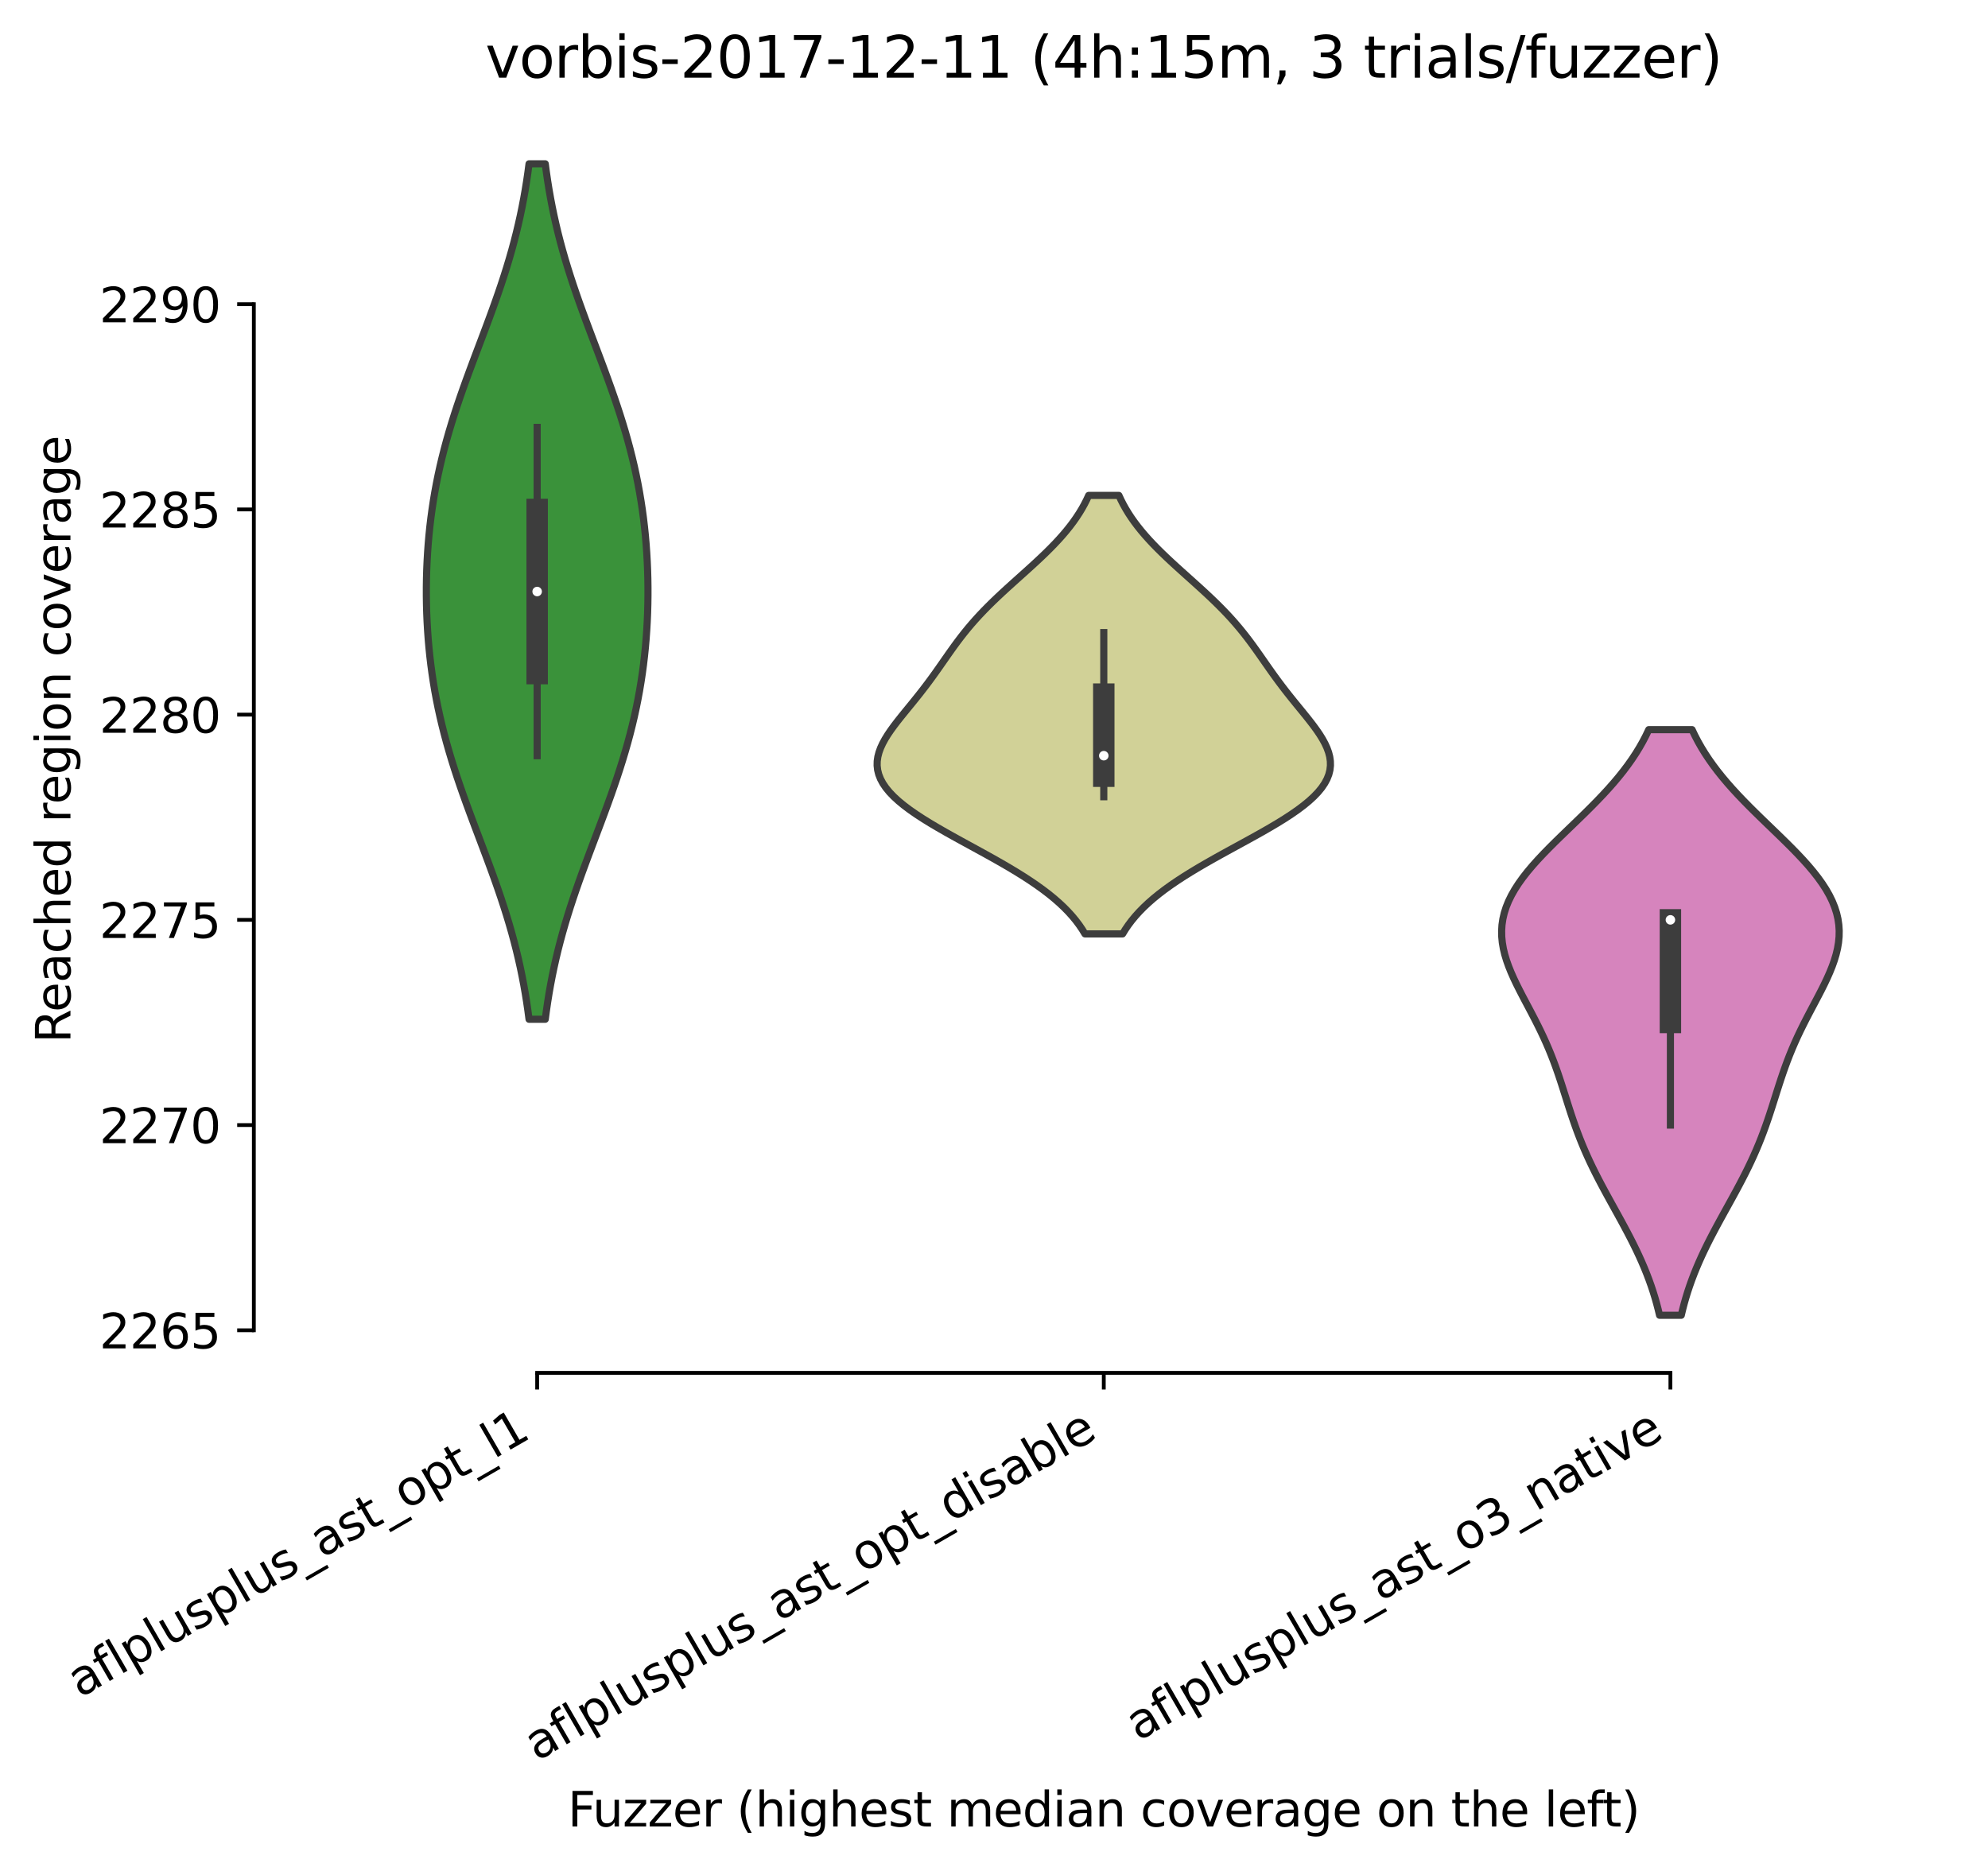<?xml version="1.0" encoding="utf-8" standalone="no"?>
<!DOCTYPE svg PUBLIC "-//W3C//DTD SVG 1.1//EN"
  "http://www.w3.org/Graphics/SVG/1.1/DTD/svg11.dtd">
<svg xmlns:xlink="http://www.w3.org/1999/xlink" width="417.648pt" height="393.012pt" viewBox="0 0 417.648 393.012" xmlns="http://www.w3.org/2000/svg" version="1.1">
 <defs>
  <style type="text/css">*{stroke-linejoin: round; stroke-linecap: butt}</style>
 </defs>
 <g id="figure_1">
  <g id="patch_1">
   <path d="M 0 393.012 
L 417.648 393.012 
L 417.648 -0 
L 0 -0 
z
" style="fill: #ffffff"/>
  </g>
  <g id="axes_1">
   <g id="patch_2">
    <path d="M 53.328 288.43 
L 410.448 288.43 
L 410.448 22.318 
L 53.328 22.318 
z
" style="fill: #ffffff"/>
   </g>
   <g id="PolyCollection_1">
    <defs>
     <path id="m04d65c8ee8" d="M 114.552 -178.87 
L 111.144 -178.87 
L 110.904 -180.685 
L 110.638 -182.501 
L 110.346 -184.316 
L 110.027 -186.132 
L 109.679 -187.947 
L 109.303 -189.762 
L 108.897 -191.578 
L 108.462 -193.393 
L 107.998 -195.209 
L 107.506 -197.024 
L 106.985 -198.84 
L 106.438 -200.655 
L 105.865 -202.47 
L 105.269 -204.286 
L 104.652 -206.101 
L 104.016 -207.917 
L 103.364 -209.732 
L 102.698 -211.548 
L 102.022 -213.363 
L 101.34 -215.178 
L 100.654 -216.994 
L 99.968 -218.809 
L 99.286 -220.625 
L 98.611 -222.44 
L 97.946 -224.256 
L 97.294 -226.071 
L 96.659 -227.887 
L 96.043 -229.702 
L 95.448 -231.517 
L 94.878 -233.333 
L 94.333 -235.148 
L 93.816 -236.964 
L 93.328 -238.779 
L 92.869 -240.595 
L 92.441 -242.41 
L 92.043 -244.225 
L 91.677 -246.041 
L 91.341 -247.856 
L 91.037 -249.672 
L 90.763 -251.487 
L 90.518 -253.303 
L 90.303 -255.118 
L 90.117 -256.933 
L 89.958 -258.749 
L 89.828 -260.564 
L 89.724 -262.38 
L 89.646 -264.195 
L 89.595 -266.011 
L 89.569 -267.826 
L 89.569 -269.641 
L 89.595 -271.457 
L 89.646 -273.272 
L 89.724 -275.088 
L 89.828 -276.903 
L 89.958 -278.719 
L 90.117 -280.534 
L 90.303 -282.35 
L 90.518 -284.165 
L 90.763 -285.98 
L 91.037 -287.796 
L 91.341 -289.611 
L 91.677 -291.427 
L 92.043 -293.242 
L 92.441 -295.058 
L 92.869 -296.873 
L 93.328 -298.688 
L 93.816 -300.504 
L 94.333 -302.319 
L 94.878 -304.135 
L 95.448 -305.95 
L 96.043 -307.766 
L 96.659 -309.581 
L 97.294 -311.396 
L 97.946 -313.212 
L 98.611 -315.027 
L 99.286 -316.843 
L 99.968 -318.658 
L 100.654 -320.474 
L 101.34 -322.289 
L 102.022 -324.105 
L 102.698 -325.92 
L 103.364 -327.735 
L 104.016 -329.551 
L 104.652 -331.366 
L 105.269 -333.182 
L 105.865 -334.997 
L 106.438 -336.813 
L 106.985 -338.628 
L 107.506 -340.443 
L 107.998 -342.259 
L 108.462 -344.074 
L 108.897 -345.89 
L 109.303 -347.705 
L 109.679 -349.521 
L 110.027 -351.336 
L 110.346 -353.151 
L 110.638 -354.967 
L 110.904 -356.782 
L 111.144 -358.598 
L 114.552 -358.598 
L 114.552 -358.598 
L 114.792 -356.782 
L 115.058 -354.967 
L 115.35 -353.151 
L 115.67 -351.336 
L 116.017 -349.521 
L 116.394 -347.705 
L 116.799 -345.89 
L 117.234 -344.074 
L 117.698 -342.259 
L 118.191 -340.443 
L 118.711 -338.628 
L 119.258 -336.813 
L 119.831 -334.997 
L 120.427 -333.182 
L 121.044 -331.366 
L 121.68 -329.551 
L 122.333 -327.735 
L 122.998 -325.92 
L 123.674 -324.105 
L 124.356 -322.289 
L 125.042 -320.474 
L 125.728 -318.658 
L 126.41 -316.843 
L 127.085 -315.027 
L 127.751 -313.212 
L 128.402 -311.396 
L 129.037 -309.581 
L 129.653 -307.766 
L 130.248 -305.95 
L 130.818 -304.135 
L 131.363 -302.319 
L 131.88 -300.504 
L 132.369 -298.688 
L 132.827 -296.873 
L 133.256 -295.058 
L 133.653 -293.242 
L 134.019 -291.427 
L 134.355 -289.611 
L 134.659 -287.796 
L 134.934 -285.98 
L 135.178 -284.165 
L 135.393 -282.35 
L 135.58 -280.534 
L 135.738 -278.719 
L 135.869 -276.903 
L 135.973 -275.088 
L 136.05 -273.272 
L 136.102 -271.457 
L 136.127 -269.641 
L 136.127 -267.826 
L 136.102 -266.011 
L 136.05 -264.195 
L 135.973 -262.38 
L 135.869 -260.564 
L 135.738 -258.749 
L 135.58 -256.933 
L 135.393 -255.118 
L 135.178 -253.303 
L 134.934 -251.487 
L 134.659 -249.672 
L 134.355 -247.856 
L 134.019 -246.041 
L 133.653 -244.225 
L 133.256 -242.41 
L 132.827 -240.595 
L 132.369 -238.779 
L 131.88 -236.964 
L 131.363 -235.148 
L 130.818 -233.333 
L 130.248 -231.517 
L 129.653 -229.702 
L 129.037 -227.887 
L 128.402 -226.071 
L 127.751 -224.256 
L 127.085 -222.44 
L 126.41 -220.625 
L 125.728 -218.809 
L 125.042 -216.994 
L 124.356 -215.178 
L 123.674 -213.363 
L 122.998 -211.548 
L 122.333 -209.732 
L 121.68 -207.917 
L 121.044 -206.101 
L 120.427 -204.286 
L 119.831 -202.47 
L 119.258 -200.655 
L 118.711 -198.84 
L 118.191 -197.024 
L 117.698 -195.209 
L 117.234 -193.393 
L 116.799 -191.578 
L 116.394 -189.762 
L 116.017 -187.947 
L 115.67 -186.132 
L 115.35 -184.316 
L 115.058 -182.501 
L 114.792 -180.685 
L 114.552 -178.87 
z
" style="stroke: #3d3d3d; stroke-width: 1.5"/>
    </defs>
    <g clip-path="url(#pe6afc4c33e)">
     <use xlink:href="#m04d65c8ee8" x="0" y="393.012" style="fill: #3a923a; stroke: #3d3d3d; stroke-width: 1.5"/>
    </g>
   </g>
   <g id="PolyCollection_2">
    <defs>
     <path id="m6d1fafd5e7" d="M 235.839 -196.804 
L 227.938 -196.804 
L 227.366 -197.734 
L 226.733 -198.665 
L 226.033 -199.595 
L 225.265 -200.526 
L 224.425 -201.456 
L 223.511 -202.387 
L 222.521 -203.317 
L 221.455 -204.248 
L 220.312 -205.179 
L 219.093 -206.109 
L 217.8 -207.04 
L 216.436 -207.97 
L 215.005 -208.901 
L 213.511 -209.831 
L 211.961 -210.762 
L 210.362 -211.692 
L 208.722 -212.623 
L 207.05 -213.554 
L 205.357 -214.484 
L 203.654 -215.415 
L 201.953 -216.345 
L 200.266 -217.276 
L 198.605 -218.206 
L 196.984 -219.137 
L 195.415 -220.067 
L 193.911 -220.998 
L 192.484 -221.929 
L 191.145 -222.859 
L 189.906 -223.79 
L 188.775 -224.72 
L 187.76 -225.651 
L 186.869 -226.581 
L 186.106 -227.512 
L 185.474 -228.442 
L 184.976 -229.373 
L 184.611 -230.304 
L 184.378 -231.234 
L 184.272 -232.165 
L 184.289 -233.095 
L 184.422 -234.026 
L 184.663 -234.956 
L 185.004 -235.887 
L 185.433 -236.817 
L 185.941 -237.748 
L 186.517 -238.679 
L 187.149 -239.609 
L 187.826 -240.54 
L 188.538 -241.47 
L 189.275 -242.401 
L 190.028 -243.331 
L 190.787 -244.262 
L 191.547 -245.192 
L 192.3 -246.123 
L 193.044 -247.054 
L 193.773 -247.984 
L 194.487 -248.915 
L 195.186 -249.845 
L 195.868 -250.776 
L 196.538 -251.706 
L 197.196 -252.637 
L 197.848 -253.567 
L 198.497 -254.498 
L 199.147 -255.429 
L 199.804 -256.359 
L 200.473 -257.29 
L 201.158 -258.22 
L 201.863 -259.151 
L 202.593 -260.081 
L 203.351 -261.012 
L 204.139 -261.942 
L 204.959 -262.873 
L 205.811 -263.804 
L 206.695 -264.734 
L 207.611 -265.665 
L 208.555 -266.595 
L 209.526 -267.526 
L 210.52 -268.456 
L 211.533 -269.387 
L 212.559 -270.317 
L 213.593 -271.248 
L 214.631 -272.179 
L 215.666 -273.109 
L 216.693 -274.04 
L 217.706 -274.97 
L 218.7 -275.901 
L 219.67 -276.831 
L 220.611 -277.762 
L 221.52 -278.692 
L 222.392 -279.623 
L 223.224 -280.554 
L 224.015 -281.484 
L 224.761 -282.415 
L 225.463 -283.345 
L 226.118 -284.276 
L 226.727 -285.206 
L 227.291 -286.137 
L 227.809 -287.067 
L 228.284 -287.998 
L 228.717 -288.929 
L 235.06 -288.929 
L 235.06 -288.929 
L 235.492 -287.998 
L 235.967 -287.067 
L 236.485 -286.137 
L 237.049 -285.206 
L 237.658 -284.276 
L 238.314 -283.345 
L 239.015 -282.415 
L 239.762 -281.484 
L 240.552 -280.554 
L 241.384 -279.623 
L 242.256 -278.692 
L 243.165 -277.762 
L 244.106 -276.831 
L 245.076 -275.901 
L 246.07 -274.97 
L 247.084 -274.04 
L 248.11 -273.109 
L 249.146 -272.179 
L 250.183 -271.248 
L 251.218 -270.317 
L 252.244 -269.387 
L 253.256 -268.456 
L 254.25 -267.526 
L 255.221 -266.595 
L 256.166 -265.665 
L 257.081 -264.734 
L 257.966 -263.804 
L 258.818 -262.873 
L 259.637 -261.942 
L 260.425 -261.012 
L 261.183 -260.081 
L 261.913 -259.151 
L 262.618 -258.22 
L 263.303 -257.29 
L 263.972 -256.359 
L 264.629 -255.429 
L 265.279 -254.498 
L 265.928 -253.567 
L 266.58 -252.637 
L 267.238 -251.706 
L 267.908 -250.776 
L 268.591 -249.845 
L 269.289 -248.915 
L 270.003 -247.984 
L 270.733 -247.054 
L 271.476 -246.123 
L 272.23 -245.192 
L 272.989 -244.262 
L 273.749 -243.331 
L 274.501 -242.401 
L 275.238 -241.47 
L 275.95 -240.54 
L 276.627 -239.609 
L 277.26 -238.679 
L 277.835 -237.748 
L 278.343 -236.817 
L 278.773 -235.887 
L 279.113 -234.956 
L 279.354 -234.026 
L 279.487 -233.095 
L 279.504 -232.165 
L 279.398 -231.234 
L 279.165 -230.304 
L 278.8 -229.373 
L 278.302 -228.442 
L 277.671 -227.512 
L 276.907 -226.581 
L 276.016 -225.651 
L 275.001 -224.72 
L 273.87 -223.79 
L 272.631 -222.859 
L 271.293 -221.929 
L 269.866 -220.998 
L 268.362 -220.067 
L 266.793 -219.137 
L 265.171 -218.206 
L 263.511 -217.276 
L 261.823 -216.345 
L 260.122 -215.415 
L 258.419 -214.484 
L 256.726 -213.554 
L 255.054 -212.623 
L 253.414 -211.692 
L 251.815 -210.762 
L 250.265 -209.831 
L 248.771 -208.901 
L 247.34 -207.97 
L 245.976 -207.04 
L 244.683 -206.109 
L 243.465 -205.179 
L 242.322 -204.248 
L 241.255 -203.317 
L 240.266 -202.387 
L 239.352 -201.456 
L 238.511 -200.526 
L 237.743 -199.595 
L 237.043 -198.665 
L 236.41 -197.734 
L 235.839 -196.804 
z
" style="stroke: #3d3d3d; stroke-width: 1.5"/>
    </defs>
    <g clip-path="url(#pe6afc4c33e)">
     <use xlink:href="#m6d1fafd5e7" x="0" y="393.012" style="fill: #d1d197; stroke: #3d3d3d; stroke-width: 1.5"/>
    </g>
   </g>
   <g id="PolyCollection_3">
    <defs>
     <path id="m08741fc614" d="M 353.207 -116.678 
L 348.649 -116.678 
L 348.351 -117.921 
L 348.025 -119.163 
L 347.671 -120.406 
L 347.287 -121.649 
L 346.873 -122.892 
L 346.429 -124.135 
L 345.956 -125.377 
L 345.453 -126.62 
L 344.922 -127.863 
L 344.363 -129.106 
L 343.78 -130.349 
L 343.172 -131.591 
L 342.544 -132.834 
L 341.898 -134.077 
L 341.236 -135.32 
L 340.563 -136.563 
L 339.881 -137.805 
L 339.195 -139.048 
L 338.508 -140.291 
L 337.824 -141.534 
L 337.147 -142.777 
L 336.481 -144.019 
L 335.829 -145.262 
L 335.194 -146.505 
L 334.578 -147.748 
L 333.984 -148.991 
L 333.414 -150.234 
L 332.868 -151.476 
L 332.346 -152.719 
L 331.849 -153.962 
L 331.375 -155.205 
L 330.923 -156.448 
L 330.489 -157.69 
L 330.072 -158.933 
L 329.667 -160.176 
L 329.27 -161.419 
L 328.878 -162.662 
L 328.485 -163.904 
L 328.088 -165.147 
L 327.681 -166.39 
L 327.261 -167.633 
L 326.822 -168.876 
L 326.363 -170.118 
L 325.881 -171.361 
L 325.373 -172.604 
L 324.838 -173.847 
L 324.277 -175.09 
L 323.69 -176.332 
L 323.08 -177.575 
L 322.451 -178.818 
L 321.806 -180.061 
L 321.151 -181.304 
L 320.492 -182.546 
L 319.838 -183.789 
L 319.197 -185.032 
L 318.576 -186.275 
L 317.986 -187.518 
L 317.436 -188.761 
L 316.936 -190.003 
L 316.495 -191.246 
L 316.121 -192.489 
L 315.825 -193.732 
L 315.613 -194.975 
L 315.492 -196.217 
L 315.469 -197.46 
L 315.547 -198.703 
L 315.73 -199.946 
L 316.02 -201.189 
L 316.417 -202.431 
L 316.921 -203.674 
L 317.529 -204.917 
L 318.237 -206.16 
L 319.04 -207.403 
L 319.932 -208.645 
L 320.906 -209.888 
L 321.953 -211.131 
L 323.065 -212.374 
L 324.231 -213.617 
L 325.443 -214.859 
L 326.689 -216.102 
L 327.96 -217.345 
L 329.246 -218.588 
L 330.537 -219.831 
L 331.822 -221.074 
L 333.095 -222.316 
L 334.345 -223.559 
L 335.566 -224.802 
L 336.752 -226.045 
L 337.896 -227.288 
L 338.993 -228.53 
L 340.04 -229.773 
L 341.033 -231.016 
L 341.97 -232.259 
L 342.849 -233.502 
L 343.67 -234.744 
L 344.432 -235.987 
L 345.137 -237.23 
L 345.785 -238.473 
L 346.378 -239.716 
L 355.478 -239.716 
L 355.478 -239.716 
L 356.071 -238.473 
L 356.719 -237.23 
L 357.424 -235.987 
L 358.186 -234.744 
L 359.007 -233.502 
L 359.887 -232.259 
L 360.823 -231.016 
L 361.816 -229.773 
L 362.863 -228.53 
L 363.96 -227.288 
L 365.104 -226.045 
L 366.29 -224.802 
L 367.511 -223.559 
L 368.762 -222.316 
L 370.034 -221.074 
L 371.32 -219.831 
L 372.61 -218.588 
L 373.896 -217.345 
L 375.167 -216.102 
L 376.413 -214.859 
L 377.625 -213.617 
L 378.792 -212.374 
L 379.903 -211.131 
L 380.95 -209.888 
L 381.924 -208.645 
L 382.816 -207.403 
L 383.619 -206.16 
L 384.327 -204.917 
L 384.935 -203.674 
L 385.439 -202.431 
L 385.836 -201.189 
L 386.126 -199.946 
L 386.309 -198.703 
L 386.388 -197.46 
L 386.364 -196.217 
L 386.243 -194.975 
L 386.031 -193.732 
L 385.735 -192.489 
L 385.362 -191.246 
L 384.92 -190.003 
L 384.42 -188.761 
L 383.87 -187.518 
L 383.28 -186.275 
L 382.66 -185.032 
L 382.018 -183.789 
L 381.364 -182.546 
L 380.706 -181.304 
L 380.051 -180.061 
L 379.406 -178.818 
L 378.776 -177.575 
L 378.166 -176.332 
L 377.579 -175.09 
L 377.018 -173.847 
L 376.484 -172.604 
L 375.975 -171.361 
L 375.493 -170.118 
L 375.034 -168.876 
L 374.596 -167.633 
L 374.175 -166.39 
L 373.768 -165.147 
L 373.371 -163.904 
L 372.978 -162.662 
L 372.586 -161.419 
L 372.19 -160.176 
L 371.785 -158.933 
L 371.367 -157.69 
L 370.934 -156.448 
L 370.481 -155.205 
L 370.007 -153.962 
L 369.51 -152.719 
L 368.988 -151.476 
L 368.442 -150.234 
L 367.872 -148.991 
L 367.278 -147.748 
L 366.662 -146.505 
L 366.027 -145.262 
L 365.375 -144.019 
L 364.709 -142.777 
L 364.032 -141.534 
L 363.348 -140.291 
L 362.661 -139.048 
L 361.975 -137.805 
L 361.294 -136.563 
L 360.62 -135.32 
L 359.959 -134.077 
L 359.312 -132.834 
L 358.684 -131.591 
L 358.077 -130.349 
L 357.493 -129.106 
L 356.935 -127.863 
L 356.403 -126.62 
L 355.9 -125.377 
L 355.427 -124.135 
L 354.983 -122.892 
L 354.569 -121.649 
L 354.185 -120.406 
L 353.831 -119.163 
L 353.505 -117.921 
L 353.207 -116.678 
z
" style="stroke: #3d3d3d; stroke-width: 1.5"/>
    </defs>
    <g clip-path="url(#pe6afc4c33e)">
     <use xlink:href="#m08741fc614" x="0" y="393.012" style="fill: #d684bd; stroke: #3d3d3d; stroke-width: 1.5"/>
    </g>
   </g>
   <g id="matplotlib.axis_1">
    <g id="xtick_1">
     <g id="line2d_1">
      <defs>
       <path id="me68d31c827" d="M 0 0 
L 0 3.5 
" style="stroke: #000000; stroke-width: 0.8"/>
      </defs>
      <g>
       <use xlink:href="#me68d31c827" x="112.848" y="288.43" style="stroke: #000000; stroke-width: 0.8"/>
      </g>
     </g>
     <g id="text_1">
      <!-- aflplusplus_ast_opt_l1 -->
      <g transform="translate(16.788 356.79)rotate(-30)scale(0.1 -0.1)">
       <defs>
        <path id="DejaVuSans-61" d="M 2194 1759 
Q 1497 1759 1228 1600 
Q 959 1441 959 1056 
Q 959 750 1161 570 
Q 1363 391 1709 391 
Q 2188 391 2477 730 
Q 2766 1069 2766 1631 
L 2766 1759 
L 2194 1759 
z
M 3341 1997 
L 3341 0 
L 2766 0 
L 2766 531 
Q 2569 213 2275 61 
Q 1981 -91 1556 -91 
Q 1019 -91 701 211 
Q 384 513 384 1019 
Q 384 1609 779 1909 
Q 1175 2209 1959 2209 
L 2766 2209 
L 2766 2266 
Q 2766 2663 2505 2880 
Q 2244 3097 1772 3097 
Q 1472 3097 1187 3025 
Q 903 2953 641 2809 
L 641 3341 
Q 956 3463 1253 3523 
Q 1550 3584 1831 3584 
Q 2591 3584 2966 3190 
Q 3341 2797 3341 1997 
z
" transform="scale(0.016)"/>
        <path id="DejaVuSans-66" d="M 2375 4863 
L 2375 4384 
L 1825 4384 
Q 1516 4384 1395 4259 
Q 1275 4134 1275 3809 
L 1275 3500 
L 2222 3500 
L 2222 3053 
L 1275 3053 
L 1275 0 
L 697 0 
L 697 3053 
L 147 3053 
L 147 3500 
L 697 3500 
L 697 3744 
Q 697 4328 969 4595 
Q 1241 4863 1831 4863 
L 2375 4863 
z
" transform="scale(0.016)"/>
        <path id="DejaVuSans-6c" d="M 603 4863 
L 1178 4863 
L 1178 0 
L 603 0 
L 603 4863 
z
" transform="scale(0.016)"/>
        <path id="DejaVuSans-70" d="M 1159 525 
L 1159 -1331 
L 581 -1331 
L 581 3500 
L 1159 3500 
L 1159 2969 
Q 1341 3281 1617 3432 
Q 1894 3584 2278 3584 
Q 2916 3584 3314 3078 
Q 3713 2572 3713 1747 
Q 3713 922 3314 415 
Q 2916 -91 2278 -91 
Q 1894 -91 1617 61 
Q 1341 213 1159 525 
z
M 3116 1747 
Q 3116 2381 2855 2742 
Q 2594 3103 2138 3103 
Q 1681 3103 1420 2742 
Q 1159 2381 1159 1747 
Q 1159 1113 1420 752 
Q 1681 391 2138 391 
Q 2594 391 2855 752 
Q 3116 1113 3116 1747 
z
" transform="scale(0.016)"/>
        <path id="DejaVuSans-75" d="M 544 1381 
L 544 3500 
L 1119 3500 
L 1119 1403 
Q 1119 906 1312 657 
Q 1506 409 1894 409 
Q 2359 409 2629 706 
Q 2900 1003 2900 1516 
L 2900 3500 
L 3475 3500 
L 3475 0 
L 2900 0 
L 2900 538 
Q 2691 219 2414 64 
Q 2138 -91 1772 -91 
Q 1169 -91 856 284 
Q 544 659 544 1381 
z
M 1991 3584 
L 1991 3584 
z
" transform="scale(0.016)"/>
        <path id="DejaVuSans-73" d="M 2834 3397 
L 2834 2853 
Q 2591 2978 2328 3040 
Q 2066 3103 1784 3103 
Q 1356 3103 1142 2972 
Q 928 2841 928 2578 
Q 928 2378 1081 2264 
Q 1234 2150 1697 2047 
L 1894 2003 
Q 2506 1872 2764 1633 
Q 3022 1394 3022 966 
Q 3022 478 2636 193 
Q 2250 -91 1575 -91 
Q 1294 -91 989 -36 
Q 684 19 347 128 
L 347 722 
Q 666 556 975 473 
Q 1284 391 1588 391 
Q 1994 391 2212 530 
Q 2431 669 2431 922 
Q 2431 1156 2273 1281 
Q 2116 1406 1581 1522 
L 1381 1569 
Q 847 1681 609 1914 
Q 372 2147 372 2553 
Q 372 3047 722 3315 
Q 1072 3584 1716 3584 
Q 2034 3584 2315 3537 
Q 2597 3491 2834 3397 
z
" transform="scale(0.016)"/>
        <path id="DejaVuSans-5f" d="M 3263 -1063 
L 3263 -1509 
L -63 -1509 
L -63 -1063 
L 3263 -1063 
z
" transform="scale(0.016)"/>
        <path id="DejaVuSans-74" d="M 1172 4494 
L 1172 3500 
L 2356 3500 
L 2356 3053 
L 1172 3053 
L 1172 1153 
Q 1172 725 1289 603 
Q 1406 481 1766 481 
L 2356 481 
L 2356 0 
L 1766 0 
Q 1100 0 847 248 
Q 594 497 594 1153 
L 594 3053 
L 172 3053 
L 172 3500 
L 594 3500 
L 594 4494 
L 1172 4494 
z
" transform="scale(0.016)"/>
        <path id="DejaVuSans-6f" d="M 1959 3097 
Q 1497 3097 1228 2736 
Q 959 2375 959 1747 
Q 959 1119 1226 758 
Q 1494 397 1959 397 
Q 2419 397 2687 759 
Q 2956 1122 2956 1747 
Q 2956 2369 2687 2733 
Q 2419 3097 1959 3097 
z
M 1959 3584 
Q 2709 3584 3137 3096 
Q 3566 2609 3566 1747 
Q 3566 888 3137 398 
Q 2709 -91 1959 -91 
Q 1206 -91 779 398 
Q 353 888 353 1747 
Q 353 2609 779 3096 
Q 1206 3584 1959 3584 
z
" transform="scale(0.016)"/>
        <path id="DejaVuSans-31" d="M 794 531 
L 1825 531 
L 1825 4091 
L 703 3866 
L 703 4441 
L 1819 4666 
L 2450 4666 
L 2450 531 
L 3481 531 
L 3481 0 
L 794 0 
L 794 531 
z
" transform="scale(0.016)"/>
       </defs>
       <use xlink:href="#DejaVuSans-61"/>
       <use xlink:href="#DejaVuSans-66" x="61.279"/>
       <use xlink:href="#DejaVuSans-6c" x="96.484"/>
       <use xlink:href="#DejaVuSans-70" x="124.268"/>
       <use xlink:href="#DejaVuSans-6c" x="187.744"/>
       <use xlink:href="#DejaVuSans-75" x="215.527"/>
       <use xlink:href="#DejaVuSans-73" x="278.906"/>
       <use xlink:href="#DejaVuSans-70" x="331.006"/>
       <use xlink:href="#DejaVuSans-6c" x="394.482"/>
       <use xlink:href="#DejaVuSans-75" x="422.266"/>
       <use xlink:href="#DejaVuSans-73" x="485.645"/>
       <use xlink:href="#DejaVuSans-5f" x="537.744"/>
       <use xlink:href="#DejaVuSans-61" x="587.744"/>
       <use xlink:href="#DejaVuSans-73" x="649.023"/>
       <use xlink:href="#DejaVuSans-74" x="701.123"/>
       <use xlink:href="#DejaVuSans-5f" x="740.332"/>
       <use xlink:href="#DejaVuSans-6f" x="790.332"/>
       <use xlink:href="#DejaVuSans-70" x="851.514"/>
       <use xlink:href="#DejaVuSans-74" x="914.99"/>
       <use xlink:href="#DejaVuSans-5f" x="954.199"/>
       <use xlink:href="#DejaVuSans-6c" x="1004.199"/>
       <use xlink:href="#DejaVuSans-31" x="1031.982"/>
      </g>
     </g>
    </g>
    <g id="xtick_2">
     <g id="line2d_2">
      <g>
       <use xlink:href="#me68d31c827" x="231.888" y="288.43" style="stroke: #000000; stroke-width: 0.8"/>
      </g>
     </g>
     <g id="text_2">
      <!-- aflplusplus_ast_opt_disable -->
      <g transform="translate(112.789 370.092)rotate(-30)scale(0.1 -0.1)">
       <defs>
        <path id="DejaVuSans-64" d="M 2906 2969 
L 2906 4863 
L 3481 4863 
L 3481 0 
L 2906 0 
L 2906 525 
Q 2725 213 2448 61 
Q 2172 -91 1784 -91 
Q 1150 -91 751 415 
Q 353 922 353 1747 
Q 353 2572 751 3078 
Q 1150 3584 1784 3584 
Q 2172 3584 2448 3432 
Q 2725 3281 2906 2969 
z
M 947 1747 
Q 947 1113 1208 752 
Q 1469 391 1925 391 
Q 2381 391 2643 752 
Q 2906 1113 2906 1747 
Q 2906 2381 2643 2742 
Q 2381 3103 1925 3103 
Q 1469 3103 1208 2742 
Q 947 2381 947 1747 
z
" transform="scale(0.016)"/>
        <path id="DejaVuSans-69" d="M 603 3500 
L 1178 3500 
L 1178 0 
L 603 0 
L 603 3500 
z
M 603 4863 
L 1178 4863 
L 1178 4134 
L 603 4134 
L 603 4863 
z
" transform="scale(0.016)"/>
        <path id="DejaVuSans-62" d="M 3116 1747 
Q 3116 2381 2855 2742 
Q 2594 3103 2138 3103 
Q 1681 3103 1420 2742 
Q 1159 2381 1159 1747 
Q 1159 1113 1420 752 
Q 1681 391 2138 391 
Q 2594 391 2855 752 
Q 3116 1113 3116 1747 
z
M 1159 2969 
Q 1341 3281 1617 3432 
Q 1894 3584 2278 3584 
Q 2916 3584 3314 3078 
Q 3713 2572 3713 1747 
Q 3713 922 3314 415 
Q 2916 -91 2278 -91 
Q 1894 -91 1617 61 
Q 1341 213 1159 525 
L 1159 0 
L 581 0 
L 581 4863 
L 1159 4863 
L 1159 2969 
z
" transform="scale(0.016)"/>
        <path id="DejaVuSans-65" d="M 3597 1894 
L 3597 1613 
L 953 1613 
Q 991 1019 1311 708 
Q 1631 397 2203 397 
Q 2534 397 2845 478 
Q 3156 559 3463 722 
L 3463 178 
Q 3153 47 2828 -22 
Q 2503 -91 2169 -91 
Q 1331 -91 842 396 
Q 353 884 353 1716 
Q 353 2575 817 3079 
Q 1281 3584 2069 3584 
Q 2775 3584 3186 3129 
Q 3597 2675 3597 1894 
z
M 3022 2063 
Q 3016 2534 2758 2815 
Q 2500 3097 2075 3097 
Q 1594 3097 1305 2825 
Q 1016 2553 972 2059 
L 3022 2063 
z
" transform="scale(0.016)"/>
       </defs>
       <use xlink:href="#DejaVuSans-61"/>
       <use xlink:href="#DejaVuSans-66" x="61.279"/>
       <use xlink:href="#DejaVuSans-6c" x="96.484"/>
       <use xlink:href="#DejaVuSans-70" x="124.268"/>
       <use xlink:href="#DejaVuSans-6c" x="187.744"/>
       <use xlink:href="#DejaVuSans-75" x="215.527"/>
       <use xlink:href="#DejaVuSans-73" x="278.906"/>
       <use xlink:href="#DejaVuSans-70" x="331.006"/>
       <use xlink:href="#DejaVuSans-6c" x="394.482"/>
       <use xlink:href="#DejaVuSans-75" x="422.266"/>
       <use xlink:href="#DejaVuSans-73" x="485.645"/>
       <use xlink:href="#DejaVuSans-5f" x="537.744"/>
       <use xlink:href="#DejaVuSans-61" x="587.744"/>
       <use xlink:href="#DejaVuSans-73" x="649.023"/>
       <use xlink:href="#DejaVuSans-74" x="701.123"/>
       <use xlink:href="#DejaVuSans-5f" x="740.332"/>
       <use xlink:href="#DejaVuSans-6f" x="790.332"/>
       <use xlink:href="#DejaVuSans-70" x="851.514"/>
       <use xlink:href="#DejaVuSans-74" x="914.99"/>
       <use xlink:href="#DejaVuSans-5f" x="954.199"/>
       <use xlink:href="#DejaVuSans-64" x="1004.199"/>
       <use xlink:href="#DejaVuSans-69" x="1067.676"/>
       <use xlink:href="#DejaVuSans-73" x="1095.459"/>
       <use xlink:href="#DejaVuSans-61" x="1147.559"/>
       <use xlink:href="#DejaVuSans-62" x="1208.838"/>
       <use xlink:href="#DejaVuSans-6c" x="1272.314"/>
       <use xlink:href="#DejaVuSans-65" x="1300.098"/>
      </g>
     </g>
    </g>
    <g id="xtick_3">
     <g id="line2d_3">
      <g>
       <use xlink:href="#me68d31c827" x="350.928" y="288.43" style="stroke: #000000; stroke-width: 0.8"/>
      </g>
     </g>
     <g id="text_3">
      <!-- aflplusplus_ast_o3_native -->
      <g transform="translate(239.116 365.885)rotate(-30)scale(0.1 -0.1)">
       <defs>
        <path id="DejaVuSans-33" d="M 2597 2516 
Q 3050 2419 3304 2112 
Q 3559 1806 3559 1356 
Q 3559 666 3084 287 
Q 2609 -91 1734 -91 
Q 1441 -91 1130 -33 
Q 819 25 488 141 
L 488 750 
Q 750 597 1062 519 
Q 1375 441 1716 441 
Q 2309 441 2620 675 
Q 2931 909 2931 1356 
Q 2931 1769 2642 2001 
Q 2353 2234 1838 2234 
L 1294 2234 
L 1294 2753 
L 1863 2753 
Q 2328 2753 2575 2939 
Q 2822 3125 2822 3475 
Q 2822 3834 2567 4026 
Q 2313 4219 1838 4219 
Q 1578 4219 1281 4162 
Q 984 4106 628 3988 
L 628 4550 
Q 988 4650 1302 4700 
Q 1616 4750 1894 4750 
Q 2613 4750 3031 4423 
Q 3450 4097 3450 3541 
Q 3450 3153 3228 2886 
Q 3006 2619 2597 2516 
z
" transform="scale(0.016)"/>
        <path id="DejaVuSans-6e" d="M 3513 2113 
L 3513 0 
L 2938 0 
L 2938 2094 
Q 2938 2591 2744 2837 
Q 2550 3084 2163 3084 
Q 1697 3084 1428 2787 
Q 1159 2491 1159 1978 
L 1159 0 
L 581 0 
L 581 3500 
L 1159 3500 
L 1159 2956 
Q 1366 3272 1645 3428 
Q 1925 3584 2291 3584 
Q 2894 3584 3203 3211 
Q 3513 2838 3513 2113 
z
" transform="scale(0.016)"/>
        <path id="DejaVuSans-76" d="M 191 3500 
L 800 3500 
L 1894 563 
L 2988 3500 
L 3597 3500 
L 2284 0 
L 1503 0 
L 191 3500 
z
" transform="scale(0.016)"/>
       </defs>
       <use xlink:href="#DejaVuSans-61"/>
       <use xlink:href="#DejaVuSans-66" x="61.279"/>
       <use xlink:href="#DejaVuSans-6c" x="96.484"/>
       <use xlink:href="#DejaVuSans-70" x="124.268"/>
       <use xlink:href="#DejaVuSans-6c" x="187.744"/>
       <use xlink:href="#DejaVuSans-75" x="215.527"/>
       <use xlink:href="#DejaVuSans-73" x="278.906"/>
       <use xlink:href="#DejaVuSans-70" x="331.006"/>
       <use xlink:href="#DejaVuSans-6c" x="394.482"/>
       <use xlink:href="#DejaVuSans-75" x="422.266"/>
       <use xlink:href="#DejaVuSans-73" x="485.645"/>
       <use xlink:href="#DejaVuSans-5f" x="537.744"/>
       <use xlink:href="#DejaVuSans-61" x="587.744"/>
       <use xlink:href="#DejaVuSans-73" x="649.023"/>
       <use xlink:href="#DejaVuSans-74" x="701.123"/>
       <use xlink:href="#DejaVuSans-5f" x="740.332"/>
       <use xlink:href="#DejaVuSans-6f" x="790.332"/>
       <use xlink:href="#DejaVuSans-33" x="851.514"/>
       <use xlink:href="#DejaVuSans-5f" x="915.137"/>
       <use xlink:href="#DejaVuSans-6e" x="965.137"/>
       <use xlink:href="#DejaVuSans-61" x="1028.516"/>
       <use xlink:href="#DejaVuSans-74" x="1089.795"/>
       <use xlink:href="#DejaVuSans-69" x="1129.004"/>
       <use xlink:href="#DejaVuSans-76" x="1156.787"/>
       <use xlink:href="#DejaVuSans-65" x="1215.967"/>
      </g>
     </g>
    </g>
    <g id="text_4">
     <!-- Fuzzer (highest median coverage on the left) -->
     <g transform="translate(119.27 383.732)scale(0.1 -0.1)">
      <defs>
       <path id="DejaVuSans-46" d="M 628 4666 
L 3309 4666 
L 3309 4134 
L 1259 4134 
L 1259 2759 
L 3109 2759 
L 3109 2228 
L 1259 2228 
L 1259 0 
L 628 0 
L 628 4666 
z
" transform="scale(0.016)"/>
       <path id="DejaVuSans-7a" d="M 353 3500 
L 3084 3500 
L 3084 2975 
L 922 459 
L 3084 459 
L 3084 0 
L 275 0 
L 275 525 
L 2438 3041 
L 353 3041 
L 353 3500 
z
" transform="scale(0.016)"/>
       <path id="DejaVuSans-72" d="M 2631 2963 
Q 2534 3019 2420 3045 
Q 2306 3072 2169 3072 
Q 1681 3072 1420 2755 
Q 1159 2438 1159 1844 
L 1159 0 
L 581 0 
L 581 3500 
L 1159 3500 
L 1159 2956 
Q 1341 3275 1631 3429 
Q 1922 3584 2338 3584 
Q 2397 3584 2469 3576 
Q 2541 3569 2628 3553 
L 2631 2963 
z
" transform="scale(0.016)"/>
       <path id="DejaVuSans-20" transform="scale(0.016)"/>
       <path id="DejaVuSans-28" d="M 1984 4856 
Q 1566 4138 1362 3434 
Q 1159 2731 1159 2009 
Q 1159 1288 1364 580 
Q 1569 -128 1984 -844 
L 1484 -844 
Q 1016 -109 783 600 
Q 550 1309 550 2009 
Q 550 2706 781 3412 
Q 1013 4119 1484 4856 
L 1984 4856 
z
" transform="scale(0.016)"/>
       <path id="DejaVuSans-68" d="M 3513 2113 
L 3513 0 
L 2938 0 
L 2938 2094 
Q 2938 2591 2744 2837 
Q 2550 3084 2163 3084 
Q 1697 3084 1428 2787 
Q 1159 2491 1159 1978 
L 1159 0 
L 581 0 
L 581 4863 
L 1159 4863 
L 1159 2956 
Q 1366 3272 1645 3428 
Q 1925 3584 2291 3584 
Q 2894 3584 3203 3211 
Q 3513 2838 3513 2113 
z
" transform="scale(0.016)"/>
       <path id="DejaVuSans-67" d="M 2906 1791 
Q 2906 2416 2648 2759 
Q 2391 3103 1925 3103 
Q 1463 3103 1205 2759 
Q 947 2416 947 1791 
Q 947 1169 1205 825 
Q 1463 481 1925 481 
Q 2391 481 2648 825 
Q 2906 1169 2906 1791 
z
M 3481 434 
Q 3481 -459 3084 -895 
Q 2688 -1331 1869 -1331 
Q 1566 -1331 1297 -1286 
Q 1028 -1241 775 -1147 
L 775 -588 
Q 1028 -725 1275 -790 
Q 1522 -856 1778 -856 
Q 2344 -856 2625 -561 
Q 2906 -266 2906 331 
L 2906 616 
Q 2728 306 2450 153 
Q 2172 0 1784 0 
Q 1141 0 747 490 
Q 353 981 353 1791 
Q 353 2603 747 3093 
Q 1141 3584 1784 3584 
Q 2172 3584 2450 3431 
Q 2728 3278 2906 2969 
L 2906 3500 
L 3481 3500 
L 3481 434 
z
" transform="scale(0.016)"/>
       <path id="DejaVuSans-6d" d="M 3328 2828 
Q 3544 3216 3844 3400 
Q 4144 3584 4550 3584 
Q 5097 3584 5394 3201 
Q 5691 2819 5691 2113 
L 5691 0 
L 5113 0 
L 5113 2094 
Q 5113 2597 4934 2840 
Q 4756 3084 4391 3084 
Q 3944 3084 3684 2787 
Q 3425 2491 3425 1978 
L 3425 0 
L 2847 0 
L 2847 2094 
Q 2847 2600 2669 2842 
Q 2491 3084 2119 3084 
Q 1678 3084 1418 2786 
Q 1159 2488 1159 1978 
L 1159 0 
L 581 0 
L 581 3500 
L 1159 3500 
L 1159 2956 
Q 1356 3278 1631 3431 
Q 1906 3584 2284 3584 
Q 2666 3584 2933 3390 
Q 3200 3197 3328 2828 
z
" transform="scale(0.016)"/>
       <path id="DejaVuSans-63" d="M 3122 3366 
L 3122 2828 
Q 2878 2963 2633 3030 
Q 2388 3097 2138 3097 
Q 1578 3097 1268 2742 
Q 959 2388 959 1747 
Q 959 1106 1268 751 
Q 1578 397 2138 397 
Q 2388 397 2633 464 
Q 2878 531 3122 666 
L 3122 134 
Q 2881 22 2623 -34 
Q 2366 -91 2075 -91 
Q 1284 -91 818 406 
Q 353 903 353 1747 
Q 353 2603 823 3093 
Q 1294 3584 2113 3584 
Q 2378 3584 2631 3529 
Q 2884 3475 3122 3366 
z
" transform="scale(0.016)"/>
       <path id="DejaVuSans-29" d="M 513 4856 
L 1013 4856 
Q 1481 4119 1714 3412 
Q 1947 2706 1947 2009 
Q 1947 1309 1714 600 
Q 1481 -109 1013 -844 
L 513 -844 
Q 928 -128 1133 580 
Q 1338 1288 1338 2009 
Q 1338 2731 1133 3434 
Q 928 4138 513 4856 
z
" transform="scale(0.016)"/>
      </defs>
      <use xlink:href="#DejaVuSans-46"/>
      <use xlink:href="#DejaVuSans-75" x="52.02"/>
      <use xlink:href="#DejaVuSans-7a" x="115.398"/>
      <use xlink:href="#DejaVuSans-7a" x="167.889"/>
      <use xlink:href="#DejaVuSans-65" x="220.379"/>
      <use xlink:href="#DejaVuSans-72" x="281.902"/>
      <use xlink:href="#DejaVuSans-20" x="323.016"/>
      <use xlink:href="#DejaVuSans-28" x="354.803"/>
      <use xlink:href="#DejaVuSans-68" x="393.816"/>
      <use xlink:href="#DejaVuSans-69" x="457.195"/>
      <use xlink:href="#DejaVuSans-67" x="484.979"/>
      <use xlink:href="#DejaVuSans-68" x="548.455"/>
      <use xlink:href="#DejaVuSans-65" x="611.834"/>
      <use xlink:href="#DejaVuSans-73" x="673.357"/>
      <use xlink:href="#DejaVuSans-74" x="725.457"/>
      <use xlink:href="#DejaVuSans-20" x="764.666"/>
      <use xlink:href="#DejaVuSans-6d" x="796.453"/>
      <use xlink:href="#DejaVuSans-65" x="893.865"/>
      <use xlink:href="#DejaVuSans-64" x="955.389"/>
      <use xlink:href="#DejaVuSans-69" x="1018.865"/>
      <use xlink:href="#DejaVuSans-61" x="1046.648"/>
      <use xlink:href="#DejaVuSans-6e" x="1107.928"/>
      <use xlink:href="#DejaVuSans-20" x="1171.307"/>
      <use xlink:href="#DejaVuSans-63" x="1203.094"/>
      <use xlink:href="#DejaVuSans-6f" x="1258.074"/>
      <use xlink:href="#DejaVuSans-76" x="1319.256"/>
      <use xlink:href="#DejaVuSans-65" x="1378.436"/>
      <use xlink:href="#DejaVuSans-72" x="1439.959"/>
      <use xlink:href="#DejaVuSans-61" x="1481.072"/>
      <use xlink:href="#DejaVuSans-67" x="1542.352"/>
      <use xlink:href="#DejaVuSans-65" x="1605.828"/>
      <use xlink:href="#DejaVuSans-20" x="1667.352"/>
      <use xlink:href="#DejaVuSans-6f" x="1699.139"/>
      <use xlink:href="#DejaVuSans-6e" x="1760.32"/>
      <use xlink:href="#DejaVuSans-20" x="1823.699"/>
      <use xlink:href="#DejaVuSans-74" x="1855.486"/>
      <use xlink:href="#DejaVuSans-68" x="1894.695"/>
      <use xlink:href="#DejaVuSans-65" x="1958.074"/>
      <use xlink:href="#DejaVuSans-20" x="2019.598"/>
      <use xlink:href="#DejaVuSans-6c" x="2051.385"/>
      <use xlink:href="#DejaVuSans-65" x="2079.168"/>
      <use xlink:href="#DejaVuSans-66" x="2140.691"/>
      <use xlink:href="#DejaVuSans-74" x="2174.146"/>
      <use xlink:href="#DejaVuSans-29" x="2213.355"/>
     </g>
    </g>
   </g>
   <g id="matplotlib.axis_2">
    <g id="ytick_1">
     <g id="line2d_4">
      <defs>
       <path id="m364bfef346" d="M 0 0 
L -3.5 0 
" style="stroke: #000000; stroke-width: 0.8"/>
      </defs>
      <g>
       <use xlink:href="#m364bfef346" x="53.328" y="279.485" style="stroke: #000000; stroke-width: 0.8"/>
      </g>
     </g>
     <g id="text_5">
      <!-- 2265 -->
      <g transform="translate(20.878 283.284)scale(0.1 -0.1)">
       <defs>
        <path id="DejaVuSans-32" d="M 1228 531 
L 3431 531 
L 3431 0 
L 469 0 
L 469 531 
Q 828 903 1448 1529 
Q 2069 2156 2228 2338 
Q 2531 2678 2651 2914 
Q 2772 3150 2772 3378 
Q 2772 3750 2511 3984 
Q 2250 4219 1831 4219 
Q 1534 4219 1204 4116 
Q 875 4013 500 3803 
L 500 4441 
Q 881 4594 1212 4672 
Q 1544 4750 1819 4750 
Q 2544 4750 2975 4387 
Q 3406 4025 3406 3419 
Q 3406 3131 3298 2873 
Q 3191 2616 2906 2266 
Q 2828 2175 2409 1742 
Q 1991 1309 1228 531 
z
" transform="scale(0.016)"/>
        <path id="DejaVuSans-36" d="M 2113 2584 
Q 1688 2584 1439 2293 
Q 1191 2003 1191 1497 
Q 1191 994 1439 701 
Q 1688 409 2113 409 
Q 2538 409 2786 701 
Q 3034 994 3034 1497 
Q 3034 2003 2786 2293 
Q 2538 2584 2113 2584 
z
M 3366 4563 
L 3366 3988 
Q 3128 4100 2886 4159 
Q 2644 4219 2406 4219 
Q 1781 4219 1451 3797 
Q 1122 3375 1075 2522 
Q 1259 2794 1537 2939 
Q 1816 3084 2150 3084 
Q 2853 3084 3261 2657 
Q 3669 2231 3669 1497 
Q 3669 778 3244 343 
Q 2819 -91 2113 -91 
Q 1303 -91 875 529 
Q 447 1150 447 2328 
Q 447 3434 972 4092 
Q 1497 4750 2381 4750 
Q 2619 4750 2861 4703 
Q 3103 4656 3366 4563 
z
" transform="scale(0.016)"/>
        <path id="DejaVuSans-35" d="M 691 4666 
L 3169 4666 
L 3169 4134 
L 1269 4134 
L 1269 2991 
Q 1406 3038 1543 3061 
Q 1681 3084 1819 3084 
Q 2600 3084 3056 2656 
Q 3513 2228 3513 1497 
Q 3513 744 3044 326 
Q 2575 -91 1722 -91 
Q 1428 -91 1123 -41 
Q 819 9 494 109 
L 494 744 
Q 775 591 1075 516 
Q 1375 441 1709 441 
Q 2250 441 2565 725 
Q 2881 1009 2881 1497 
Q 2881 1984 2565 2268 
Q 2250 2553 1709 2553 
Q 1456 2553 1204 2497 
Q 953 2441 691 2322 
L 691 4666 
z
" transform="scale(0.016)"/>
       </defs>
       <use xlink:href="#DejaVuSans-32"/>
       <use xlink:href="#DejaVuSans-32" x="63.623"/>
       <use xlink:href="#DejaVuSans-36" x="127.246"/>
       <use xlink:href="#DejaVuSans-35" x="190.869"/>
      </g>
     </g>
    </g>
    <g id="ytick_2">
     <g id="line2d_5">
      <g>
       <use xlink:href="#m364bfef346" x="53.328" y="236.372" style="stroke: #000000; stroke-width: 0.8"/>
      </g>
     </g>
     <g id="text_6">
      <!-- 2270 -->
      <g transform="translate(20.878 240.171)scale(0.1 -0.1)">
       <defs>
        <path id="DejaVuSans-37" d="M 525 4666 
L 3525 4666 
L 3525 4397 
L 1831 0 
L 1172 0 
L 2766 4134 
L 525 4134 
L 525 4666 
z
" transform="scale(0.016)"/>
        <path id="DejaVuSans-30" d="M 2034 4250 
Q 1547 4250 1301 3770 
Q 1056 3291 1056 2328 
Q 1056 1369 1301 889 
Q 1547 409 2034 409 
Q 2525 409 2770 889 
Q 3016 1369 3016 2328 
Q 3016 3291 2770 3770 
Q 2525 4250 2034 4250 
z
M 2034 4750 
Q 2819 4750 3233 4129 
Q 3647 3509 3647 2328 
Q 3647 1150 3233 529 
Q 2819 -91 2034 -91 
Q 1250 -91 836 529 
Q 422 1150 422 2328 
Q 422 3509 836 4129 
Q 1250 4750 2034 4750 
z
" transform="scale(0.016)"/>
       </defs>
       <use xlink:href="#DejaVuSans-32"/>
       <use xlink:href="#DejaVuSans-32" x="63.623"/>
       <use xlink:href="#DejaVuSans-37" x="127.246"/>
       <use xlink:href="#DejaVuSans-30" x="190.869"/>
      </g>
     </g>
    </g>
    <g id="ytick_3">
     <g id="line2d_6">
      <g>
       <use xlink:href="#m364bfef346" x="53.328" y="193.259" style="stroke: #000000; stroke-width: 0.8"/>
      </g>
     </g>
     <g id="text_7">
      <!-- 2275 -->
      <g transform="translate(20.878 197.058)scale(0.1 -0.1)">
       <use xlink:href="#DejaVuSans-32"/>
       <use xlink:href="#DejaVuSans-32" x="63.623"/>
       <use xlink:href="#DejaVuSans-37" x="127.246"/>
       <use xlink:href="#DejaVuSans-35" x="190.869"/>
      </g>
     </g>
    </g>
    <g id="ytick_4">
     <g id="line2d_7">
      <g>
       <use xlink:href="#m364bfef346" x="53.328" y="150.146" style="stroke: #000000; stroke-width: 0.8"/>
      </g>
     </g>
     <g id="text_8">
      <!-- 2280 -->
      <g transform="translate(20.878 153.945)scale(0.1 -0.1)">
       <defs>
        <path id="DejaVuSans-38" d="M 2034 2216 
Q 1584 2216 1326 1975 
Q 1069 1734 1069 1313 
Q 1069 891 1326 650 
Q 1584 409 2034 409 
Q 2484 409 2743 651 
Q 3003 894 3003 1313 
Q 3003 1734 2745 1975 
Q 2488 2216 2034 2216 
z
M 1403 2484 
Q 997 2584 770 2862 
Q 544 3141 544 3541 
Q 544 4100 942 4425 
Q 1341 4750 2034 4750 
Q 2731 4750 3128 4425 
Q 3525 4100 3525 3541 
Q 3525 3141 3298 2862 
Q 3072 2584 2669 2484 
Q 3125 2378 3379 2068 
Q 3634 1759 3634 1313 
Q 3634 634 3220 271 
Q 2806 -91 2034 -91 
Q 1263 -91 848 271 
Q 434 634 434 1313 
Q 434 1759 690 2068 
Q 947 2378 1403 2484 
z
M 1172 3481 
Q 1172 3119 1398 2916 
Q 1625 2713 2034 2713 
Q 2441 2713 2670 2916 
Q 2900 3119 2900 3481 
Q 2900 3844 2670 4047 
Q 2441 4250 2034 4250 
Q 1625 4250 1398 4047 
Q 1172 3844 1172 3481 
z
" transform="scale(0.016)"/>
       </defs>
       <use xlink:href="#DejaVuSans-32"/>
       <use xlink:href="#DejaVuSans-32" x="63.623"/>
       <use xlink:href="#DejaVuSans-38" x="127.246"/>
       <use xlink:href="#DejaVuSans-30" x="190.869"/>
      </g>
     </g>
    </g>
    <g id="ytick_5">
     <g id="line2d_8">
      <g>
       <use xlink:href="#m364bfef346" x="53.328" y="107.033" style="stroke: #000000; stroke-width: 0.8"/>
      </g>
     </g>
     <g id="text_9">
      <!-- 2285 -->
      <g transform="translate(20.878 110.832)scale(0.1 -0.1)">
       <use xlink:href="#DejaVuSans-32"/>
       <use xlink:href="#DejaVuSans-32" x="63.623"/>
       <use xlink:href="#DejaVuSans-38" x="127.246"/>
       <use xlink:href="#DejaVuSans-35" x="190.869"/>
      </g>
     </g>
    </g>
    <g id="ytick_6">
     <g id="line2d_9">
      <g>
       <use xlink:href="#m364bfef346" x="53.328" y="63.92" style="stroke: #000000; stroke-width: 0.8"/>
      </g>
     </g>
     <g id="text_10">
      <!-- 2290 -->
      <g transform="translate(20.878 67.719)scale(0.1 -0.1)">
       <defs>
        <path id="DejaVuSans-39" d="M 703 97 
L 703 672 
Q 941 559 1184 500 
Q 1428 441 1663 441 
Q 2288 441 2617 861 
Q 2947 1281 2994 2138 
Q 2813 1869 2534 1725 
Q 2256 1581 1919 1581 
Q 1219 1581 811 2004 
Q 403 2428 403 3163 
Q 403 3881 828 4315 
Q 1253 4750 1959 4750 
Q 2769 4750 3195 4129 
Q 3622 3509 3622 2328 
Q 3622 1225 3098 567 
Q 2575 -91 1691 -91 
Q 1453 -91 1209 -44 
Q 966 3 703 97 
z
M 1959 2075 
Q 2384 2075 2632 2365 
Q 2881 2656 2881 3163 
Q 2881 3666 2632 3958 
Q 2384 4250 1959 4250 
Q 1534 4250 1286 3958 
Q 1038 3666 1038 3163 
Q 1038 2656 1286 2365 
Q 1534 2075 1959 2075 
z
" transform="scale(0.016)"/>
       </defs>
       <use xlink:href="#DejaVuSans-32"/>
       <use xlink:href="#DejaVuSans-32" x="63.623"/>
       <use xlink:href="#DejaVuSans-39" x="127.246"/>
       <use xlink:href="#DejaVuSans-30" x="190.869"/>
      </g>
     </g>
    </g>
    <g id="text_11">
     <!-- Reached region coverage -->
     <g transform="translate(14.798 219.137)rotate(-90)scale(0.1 -0.1)">
      <defs>
       <path id="DejaVuSans-52" d="M 2841 2188 
Q 3044 2119 3236 1894 
Q 3428 1669 3622 1275 
L 4263 0 
L 3584 0 
L 2988 1197 
Q 2756 1666 2539 1819 
Q 2322 1972 1947 1972 
L 1259 1972 
L 1259 0 
L 628 0 
L 628 4666 
L 2053 4666 
Q 2853 4666 3247 4331 
Q 3641 3997 3641 3322 
Q 3641 2881 3436 2590 
Q 3231 2300 2841 2188 
z
M 1259 4147 
L 1259 2491 
L 2053 2491 
Q 2509 2491 2742 2702 
Q 2975 2913 2975 3322 
Q 2975 3731 2742 3939 
Q 2509 4147 2053 4147 
L 1259 4147 
z
" transform="scale(0.016)"/>
      </defs>
      <use xlink:href="#DejaVuSans-52"/>
      <use xlink:href="#DejaVuSans-65" x="64.982"/>
      <use xlink:href="#DejaVuSans-61" x="126.506"/>
      <use xlink:href="#DejaVuSans-63" x="187.785"/>
      <use xlink:href="#DejaVuSans-68" x="242.766"/>
      <use xlink:href="#DejaVuSans-65" x="306.145"/>
      <use xlink:href="#DejaVuSans-64" x="367.668"/>
      <use xlink:href="#DejaVuSans-20" x="431.145"/>
      <use xlink:href="#DejaVuSans-72" x="462.932"/>
      <use xlink:href="#DejaVuSans-65" x="501.795"/>
      <use xlink:href="#DejaVuSans-67" x="563.318"/>
      <use xlink:href="#DejaVuSans-69" x="626.795"/>
      <use xlink:href="#DejaVuSans-6f" x="654.578"/>
      <use xlink:href="#DejaVuSans-6e" x="715.76"/>
      <use xlink:href="#DejaVuSans-20" x="779.139"/>
      <use xlink:href="#DejaVuSans-63" x="810.926"/>
      <use xlink:href="#DejaVuSans-6f" x="865.906"/>
      <use xlink:href="#DejaVuSans-76" x="927.088"/>
      <use xlink:href="#DejaVuSans-65" x="986.268"/>
      <use xlink:href="#DejaVuSans-72" x="1047.791"/>
      <use xlink:href="#DejaVuSans-61" x="1088.904"/>
      <use xlink:href="#DejaVuSans-67" x="1150.184"/>
      <use xlink:href="#DejaVuSans-65" x="1213.66"/>
     </g>
    </g>
   </g>
   <g id="line2d_10">
    <path d="M 112.848 158.768 
L 112.848 89.788 
" clip-path="url(#pe6afc4c33e)" style="fill: none; stroke: #3d3d3d; stroke-width: 1.5; stroke-linecap: square"/>
   </g>
   <g id="line2d_11">
    <path d="M 112.848 141.523 
L 112.848 107.033 
" clip-path="url(#pe6afc4c33e)" style="fill: none; stroke: #3d3d3d; stroke-width: 4.5; stroke-linecap: square"/>
   </g>
   <g id="line2d_12">
    <path d="M 231.888 167.391 
L 231.888 132.901 
" clip-path="url(#pe6afc4c33e)" style="fill: none; stroke: #3d3d3d; stroke-width: 1.5; stroke-linecap: square"/>
   </g>
   <g id="line2d_13">
    <path d="M 231.888 163.08 
L 231.888 145.835 
" clip-path="url(#pe6afc4c33e)" style="fill: none; stroke: #3d3d3d; stroke-width: 4.5; stroke-linecap: square"/>
   </g>
   <g id="line2d_14">
    <path d="M 350.928 236.372 
L 350.928 193.259 
" clip-path="url(#pe6afc4c33e)" style="fill: none; stroke: #3d3d3d; stroke-width: 1.5; stroke-linecap: square"/>
   </g>
   <g id="line2d_15">
    <path d="M 350.928 214.815 
L 350.928 193.259 
" clip-path="url(#pe6afc4c33e)" style="fill: none; stroke: #3d3d3d; stroke-width: 4.5; stroke-linecap: square"/>
   </g>
   <g id="patch_3">
    <path d="M 53.328 279.485 
L 53.328 63.92 
" style="fill: none; stroke: #000000; stroke-width: 0.8; stroke-linejoin: miter; stroke-linecap: square"/>
   </g>
   <g id="patch_4">
    <path d="M 112.848 288.43 
L 350.928 288.43 
" style="fill: none; stroke: #000000; stroke-width: 0.8; stroke-linejoin: miter; stroke-linecap: square"/>
   </g>
   <g id="PathCollection_1">
    <defs>
     <path id="m192f1cd39a" d="M 0 1.5 
C 0.398 1.5 0.779 1.342 1.061 1.061 
C 1.342 0.779 1.5 0.398 1.5 0 
C 1.5 -0.398 1.342 -0.779 1.061 -1.061 
C 0.779 -1.342 0.398 -1.5 0 -1.5 
C -0.398 -1.5 -0.779 -1.342 -1.061 -1.061 
C -1.342 -0.779 -1.5 -0.398 -1.5 0 
C -1.5 0.398 -1.342 0.779 -1.061 1.061 
C -0.779 1.342 -0.398 1.5 0 1.5 
z
" style="stroke: #3d3d3d"/>
    </defs>
    <g clip-path="url(#pe6afc4c33e)">
     <use xlink:href="#m192f1cd39a" x="112.848" y="124.278" style="fill: #ffffff; stroke: #3d3d3d"/>
    </g>
   </g>
   <g id="PathCollection_2">
    <g clip-path="url(#pe6afc4c33e)">
     <use xlink:href="#m192f1cd39a" x="231.888" y="158.768" style="fill: #ffffff; stroke: #3d3d3d"/>
    </g>
   </g>
   <g id="PathCollection_3">
    <g clip-path="url(#pe6afc4c33e)">
     <use xlink:href="#m192f1cd39a" x="350.928" y="193.259" style="fill: #ffffff; stroke: #3d3d3d"/>
    </g>
   </g>
   <g id="text_12">
    <!-- vorbis-2017-12-11 (4h:15m, 3 trials/fuzzer) -->
    <g transform="translate(101.968 16.318)scale(0.12 -0.12)">
     <defs>
      <path id="DejaVuSans-2d" d="M 313 2009 
L 1997 2009 
L 1997 1497 
L 313 1497 
L 313 2009 
z
" transform="scale(0.016)"/>
      <path id="DejaVuSans-34" d="M 2419 4116 
L 825 1625 
L 2419 1625 
L 2419 4116 
z
M 2253 4666 
L 3047 4666 
L 3047 1625 
L 3713 1625 
L 3713 1100 
L 3047 1100 
L 3047 0 
L 2419 0 
L 2419 1100 
L 313 1100 
L 313 1709 
L 2253 4666 
z
" transform="scale(0.016)"/>
      <path id="DejaVuSans-3a" d="M 750 794 
L 1409 794 
L 1409 0 
L 750 0 
L 750 794 
z
M 750 3309 
L 1409 3309 
L 1409 2516 
L 750 2516 
L 750 3309 
z
" transform="scale(0.016)"/>
      <path id="DejaVuSans-2c" d="M 750 794 
L 1409 794 
L 1409 256 
L 897 -744 
L 494 -744 
L 750 256 
L 750 794 
z
" transform="scale(0.016)"/>
      <path id="DejaVuSans-2f" d="M 1625 4666 
L 2156 4666 
L 531 -594 
L 0 -594 
L 1625 4666 
z
" transform="scale(0.016)"/>
     </defs>
     <use xlink:href="#DejaVuSans-76"/>
     <use xlink:href="#DejaVuSans-6f" x="59.18"/>
     <use xlink:href="#DejaVuSans-72" x="120.361"/>
     <use xlink:href="#DejaVuSans-62" x="161.475"/>
     <use xlink:href="#DejaVuSans-69" x="224.951"/>
     <use xlink:href="#DejaVuSans-73" x="252.734"/>
     <use xlink:href="#DejaVuSans-2d" x="304.834"/>
     <use xlink:href="#DejaVuSans-32" x="340.918"/>
     <use xlink:href="#DejaVuSans-30" x="404.541"/>
     <use xlink:href="#DejaVuSans-31" x="468.164"/>
     <use xlink:href="#DejaVuSans-37" x="531.787"/>
     <use xlink:href="#DejaVuSans-2d" x="595.41"/>
     <use xlink:href="#DejaVuSans-31" x="631.494"/>
     <use xlink:href="#DejaVuSans-32" x="695.117"/>
     <use xlink:href="#DejaVuSans-2d" x="758.74"/>
     <use xlink:href="#DejaVuSans-31" x="794.824"/>
     <use xlink:href="#DejaVuSans-31" x="858.447"/>
     <use xlink:href="#DejaVuSans-20" x="922.07"/>
     <use xlink:href="#DejaVuSans-28" x="953.857"/>
     <use xlink:href="#DejaVuSans-34" x="992.871"/>
     <use xlink:href="#DejaVuSans-68" x="1056.494"/>
     <use xlink:href="#DejaVuSans-3a" x="1119.873"/>
     <use xlink:href="#DejaVuSans-31" x="1153.564"/>
     <use xlink:href="#DejaVuSans-35" x="1217.188"/>
     <use xlink:href="#DejaVuSans-6d" x="1280.811"/>
     <use xlink:href="#DejaVuSans-2c" x="1378.223"/>
     <use xlink:href="#DejaVuSans-20" x="1410.01"/>
     <use xlink:href="#DejaVuSans-33" x="1441.797"/>
     <use xlink:href="#DejaVuSans-20" x="1505.42"/>
     <use xlink:href="#DejaVuSans-74" x="1537.207"/>
     <use xlink:href="#DejaVuSans-72" x="1576.416"/>
     <use xlink:href="#DejaVuSans-69" x="1617.529"/>
     <use xlink:href="#DejaVuSans-61" x="1645.312"/>
     <use xlink:href="#DejaVuSans-6c" x="1706.592"/>
     <use xlink:href="#DejaVuSans-73" x="1734.375"/>
     <use xlink:href="#DejaVuSans-2f" x="1786.475"/>
     <use xlink:href="#DejaVuSans-66" x="1820.166"/>
     <use xlink:href="#DejaVuSans-75" x="1855.371"/>
     <use xlink:href="#DejaVuSans-7a" x="1918.75"/>
     <use xlink:href="#DejaVuSans-7a" x="1971.24"/>
     <use xlink:href="#DejaVuSans-65" x="2023.73"/>
     <use xlink:href="#DejaVuSans-72" x="2085.254"/>
     <use xlink:href="#DejaVuSans-29" x="2126.367"/>
    </g>
   </g>
  </g>
 </g>
 <defs>
  <clipPath id="pe6afc4c33e">
   <rect x="53.328" y="22.318" width="357.12" height="266.112"/>
  </clipPath>
 </defs>
</svg>
